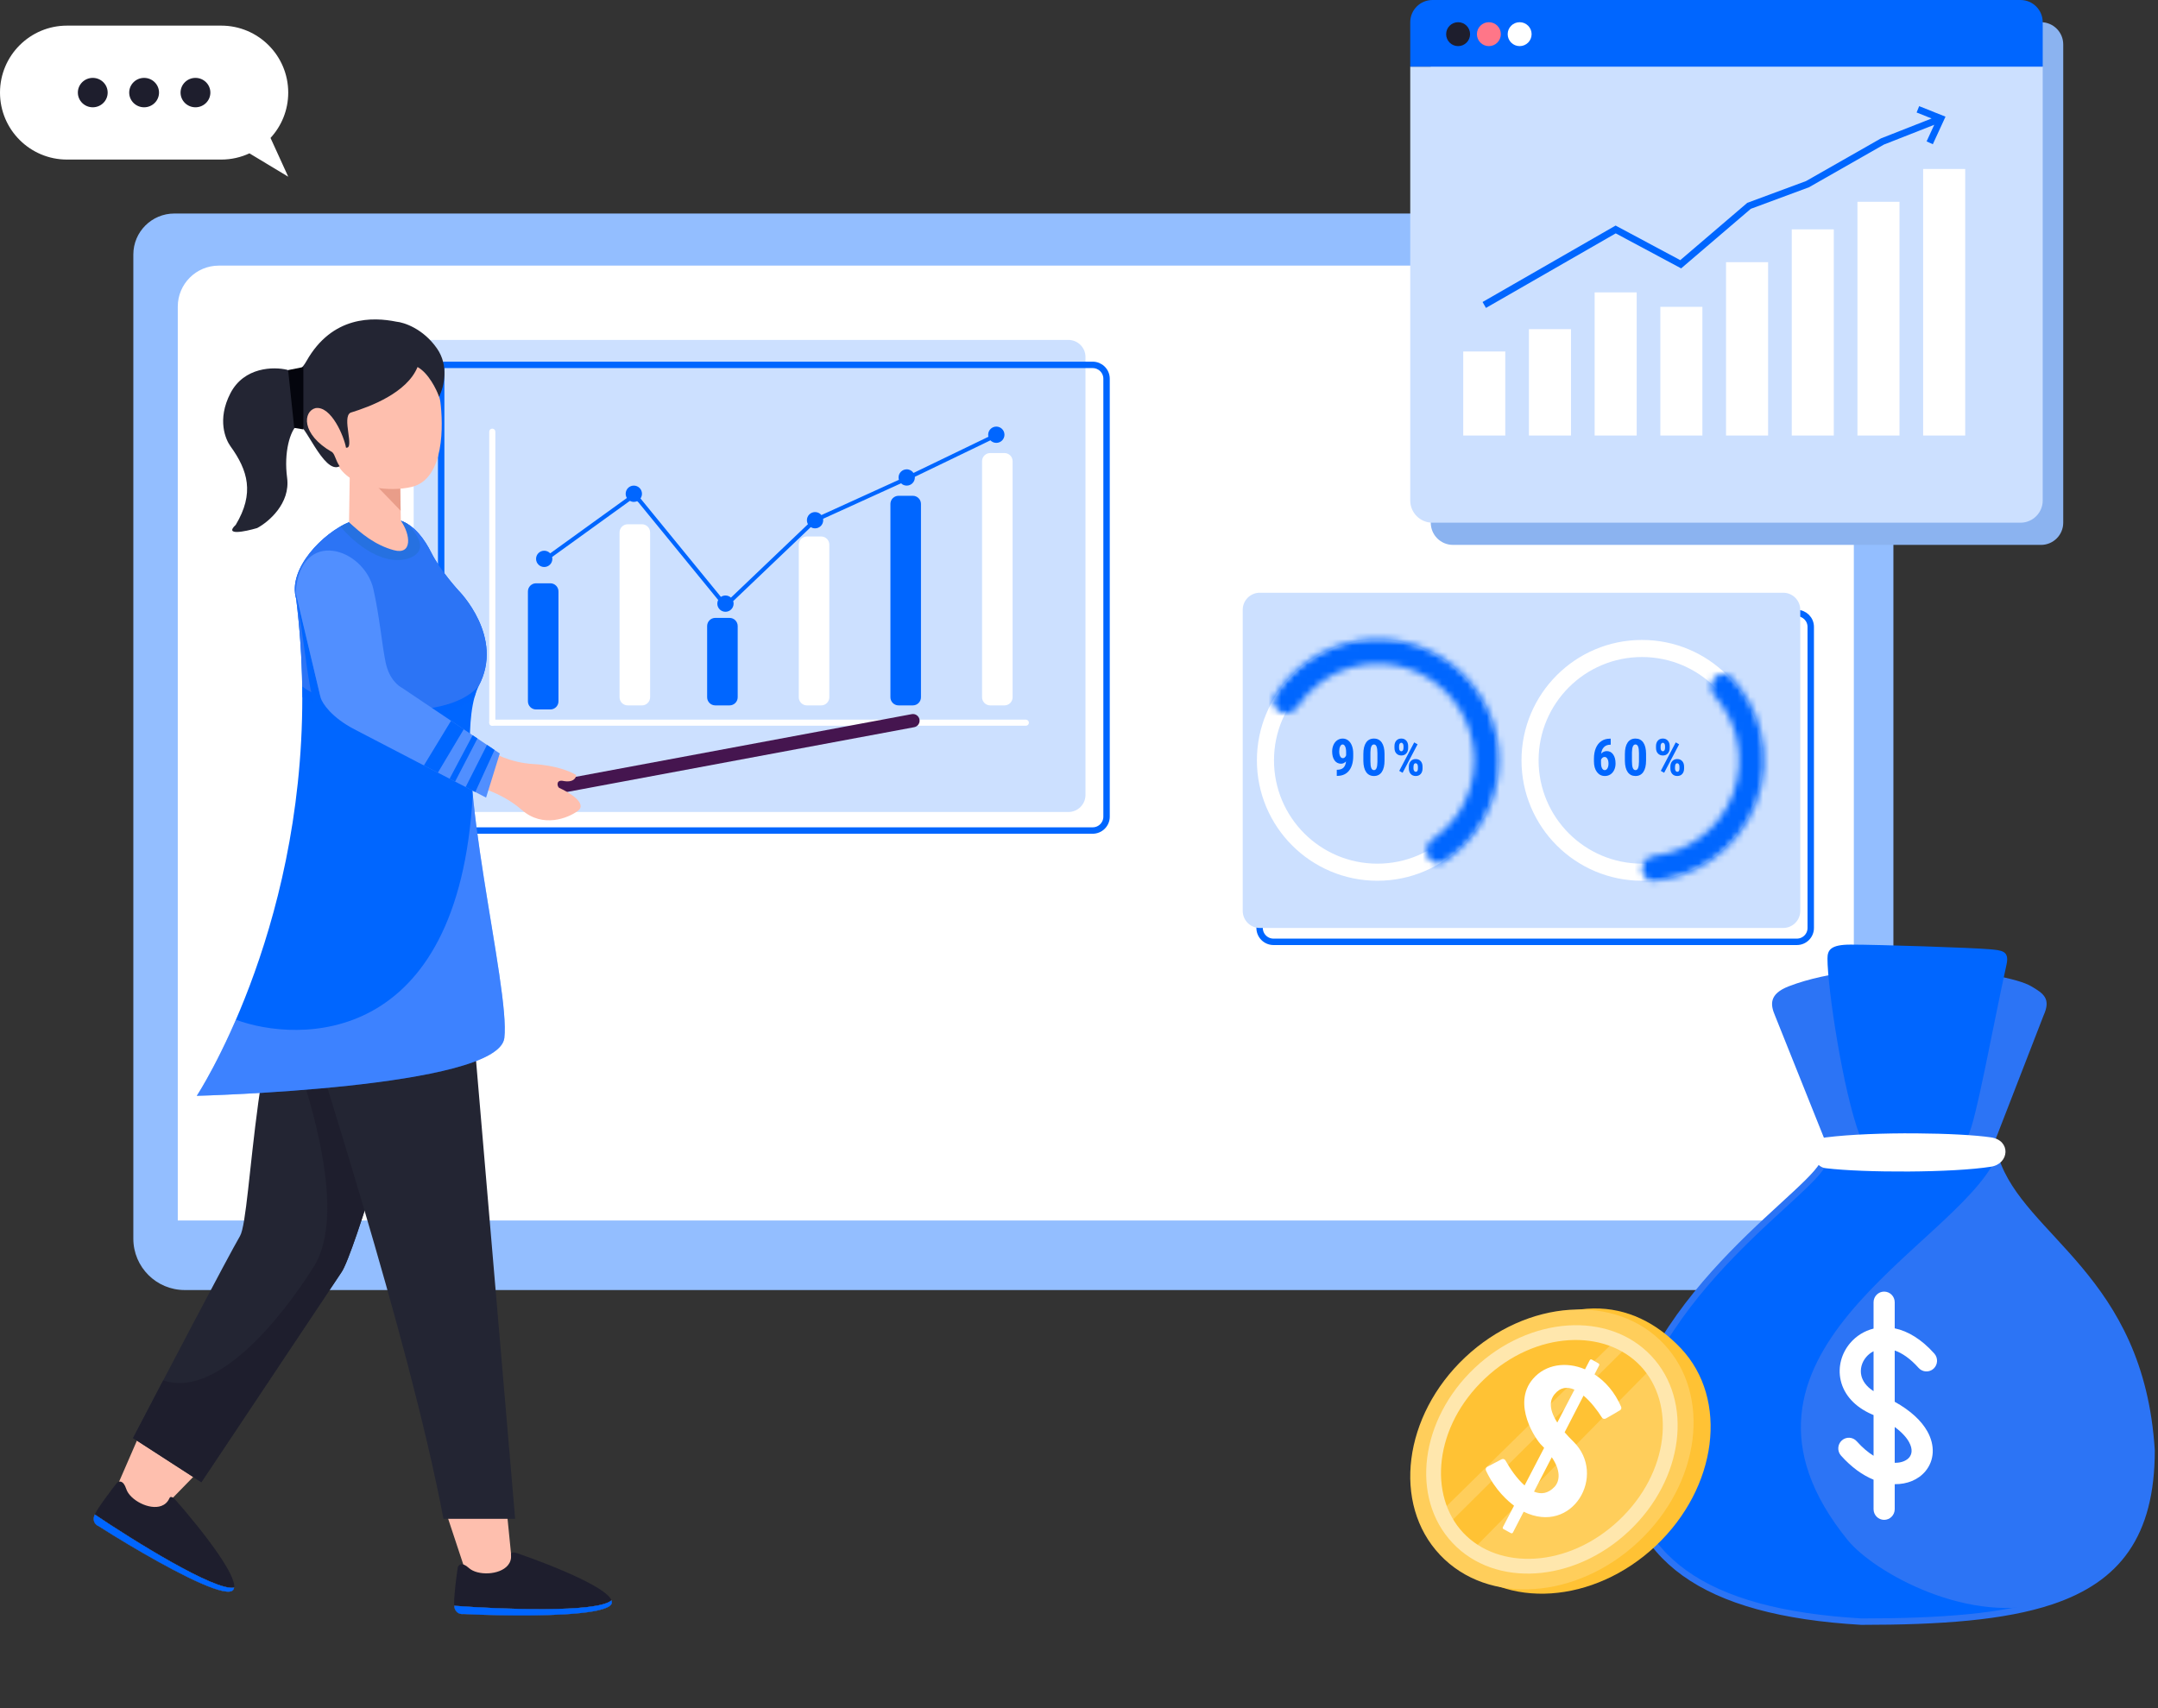 <svg width="336" height="266" viewBox="0 0 336 266" fill="none" xmlns="http://www.w3.org/2000/svg">
<rect x="0" y="0" width="336" height="266" fill="#333333" stroke="none"/>
<path d="M20.76 39.634C20.76 36.108 23.62 33.25 27.147 33.25H288.414C291.942 33.25 294.802 36.108 294.802 39.634V192.891C294.802 197.309 291.22 200.891 286.802 200.891H28.76C24.341 200.891 20.76 197.309 20.76 192.891V39.634Z" fill="#93BEFF"/>
<path d="M27.68 47.747C27.68 44.221 30.54 41.363 34.067 41.363H282.254C285.781 41.363 288.641 44.221 288.641 47.747V190.057H27.68V47.747Z" fill="white"/>
<path d="M68.69 57.384C68.69 57.073 68.942 56.82 69.254 56.82H170.13C171.324 56.82 172.291 57.787 172.291 58.98V127.173C172.291 128.366 171.324 129.333 170.13 129.333H69.254C68.942 129.333 68.69 129.081 68.69 128.769V57.384Z" stroke="#0066FF"/>
<path opacity="0.2" d="M64.409 53.998C64.409 53.41 64.885 52.934 65.473 52.934H166.348C167.818 52.934 169.01 54.125 169.01 55.594V123.787C169.01 125.256 167.818 126.447 166.348 126.447H65.473C64.885 126.447 64.409 125.971 64.409 125.383V53.998Z" fill="#0066FF"/>
<path d="M76.173 67.224C76.173 66.961 76.386 66.748 76.649 66.748C76.911 66.748 77.124 66.961 77.124 67.224V112.541C77.124 112.803 76.911 113.016 76.649 113.016C76.386 113.016 76.173 112.803 76.173 112.541V67.224Z" fill="white"/>
<path d="M76.648 113.016C76.386 113.016 76.173 112.803 76.173 112.541C76.173 112.278 76.386 112.065 76.648 112.065H159.724C159.987 112.065 160.2 112.278 160.2 112.541C160.2 112.803 159.987 113.016 159.724 113.016H76.648Z" fill="white"/>
<path d="M138.638 78.474C138.638 77.774 139.206 77.207 139.906 77.207H142.126C142.826 77.207 143.394 77.774 143.394 78.474V108.58C143.394 109.28 142.826 109.847 142.126 109.847H139.906C139.206 109.847 138.638 109.28 138.638 108.58V78.474Z" fill="#0066FF"/>
<path d="M124.369 84.811C124.369 84.111 124.937 83.544 125.637 83.544H127.857C128.557 83.544 129.125 84.111 129.125 84.811V108.579C129.125 109.279 128.557 109.847 127.857 109.847H125.637C124.937 109.847 124.369 109.279 124.369 108.579V84.811Z" fill="white"/>
<path d="M110.102 97.488C110.102 96.788 110.669 96.221 111.37 96.221H113.589C114.29 96.221 114.858 96.788 114.858 97.488V108.58C114.858 109.28 114.29 109.847 113.589 109.847H111.37C110.669 109.847 110.102 109.28 110.102 108.58V97.488Z" fill="#0066FF"/>
<path d="M96.466 82.91C96.466 82.21 97.034 81.642 97.735 81.642H99.954C100.655 81.642 101.223 82.21 101.223 82.91V108.579C101.223 109.279 100.655 109.847 99.954 109.847H97.735C97.034 109.847 96.466 109.279 96.466 108.579V82.91Z" fill="white"/>
<path d="M82.197 92.1C82.197 91.4 82.765 90.833 83.466 90.833H85.685C86.386 90.833 86.954 91.4 86.954 92.1V109.213C86.954 109.913 86.386 110.481 85.685 110.481H83.466C82.765 110.481 82.197 109.913 82.197 109.213V92.1Z" fill="#0066FF"/>
<path d="M152.907 71.819C152.907 71.118 153.475 70.551 154.176 70.551H156.395C157.096 70.551 157.663 71.118 157.663 71.819V108.579C157.663 109.279 157.096 109.847 156.395 109.847H154.176C153.475 109.847 152.907 109.279 152.907 108.579V71.819Z" fill="white"/>
<path d="M156.395 67.698C156.395 68.398 155.827 68.966 155.126 68.966C154.764 68.966 154.437 68.814 154.206 68.571L142.439 74.253C142.441 74.286 142.443 74.32 142.443 74.353C142.443 75.054 141.875 75.621 141.174 75.621C140.831 75.621 140.519 75.484 140.29 75.263L128.154 80.788C128.167 80.86 128.173 80.933 128.173 81.009C128.173 81.709 127.606 82.276 126.905 82.276C126.66 82.276 126.43 82.207 126.236 82.086L114.159 93.607C114.199 93.731 114.221 93.864 114.221 94.001C114.221 94.701 113.653 95.269 112.953 95.269C112.253 95.269 111.685 94.701 111.685 94.001C111.685 93.796 111.734 93.601 111.821 93.43L99.423 78.255C99.357 78.174 99.281 78.105 99.198 78.049C99.042 78.118 98.868 78.156 98.686 78.156C98.465 78.156 98.257 78.1 98.076 78.001C98.042 78.02 98.008 78.042 97.975 78.065L85.967 86.733C85.99 86.828 86.002 86.927 86.002 87.029C86.002 87.729 85.434 88.297 84.734 88.297C84.033 88.297 83.465 87.729 83.465 87.029C83.465 86.329 84.033 85.761 84.734 85.761C85.102 85.761 85.434 85.918 85.665 86.169L97.604 77.551C97.486 77.358 97.418 77.132 97.418 76.889C97.418 76.189 97.985 75.621 98.686 75.621C99.386 75.621 99.954 76.189 99.954 76.889C99.954 77.161 99.868 77.413 99.723 77.619L112.246 92.948C112.448 92.813 112.691 92.734 112.953 92.734C113.283 92.734 113.583 92.859 113.809 93.065L113.816 93.058L125.798 81.627C125.695 81.445 125.637 81.233 125.637 81.009C125.637 80.309 126.205 79.741 126.905 79.741C127.303 79.741 127.659 79.924 127.891 80.211L139.959 74.717C139.925 74.602 139.906 74.48 139.906 74.353C139.906 73.653 140.474 73.086 141.174 73.086C141.615 73.086 142.002 73.31 142.23 73.65L153.898 68.016C153.872 67.914 153.858 67.808 153.858 67.698C153.858 66.998 154.426 66.431 155.126 66.431C155.827 66.431 156.395 66.998 156.395 67.698Z" fill="#0066FF"/>
<path d="M222.769 3.458H317.785C319.696 3.458 321.245 5.006 321.245 6.916V81.396C321.245 83.306 319.696 84.854 317.785 84.854H226.229C224.318 84.854 222.769 83.306 222.769 81.396V3.458Z" fill="#8BB3F0"/>
<path d="M219.575 10.374H318.051V77.938C318.051 79.848 316.502 81.396 314.591 81.396H223.035C221.124 81.396 219.575 79.848 219.575 77.938V10.374Z" fill="#CCE0FF"/>
<path d="M219.575 3.458C219.575 1.548 221.124 0 223.035 0H314.591C316.502 0 318.051 1.548 318.051 3.458V10.374H219.575V3.458Z" fill="#0066FF"/>
<path fill-rule="evenodd" clip-rule="evenodd" d="M298.813 16.53L302.913 18.169L300.94 22.46L299.973 22.016L301.16 19.434L293.321 22.515L281.655 29.163L272.599 32.519L261.755 41.793L251.568 36.342L231.364 47.952L230.834 47.03L251.549 35.125L261.616 40.512L272.051 31.587L281.203 28.196L292.86 21.553L300.751 18.451L298.417 17.518L298.813 16.53Z" fill="#0066FF"/>
<path fill-rule="evenodd" clip-rule="evenodd" d="M305.981 26.312H299.434V67.821H305.981V26.312ZM289.204 31.424H295.751V67.821H289.204V31.424ZM285.521 35.718H278.974V67.821H285.521V35.718ZM268.745 40.83H275.292V67.821H268.745V40.83ZM248.285 45.533H254.832V67.821H248.285V45.533ZM244.602 51.258H238.055V67.821H244.602V51.258ZM234.373 54.734H227.826V67.821H234.373V54.734ZM265.062 47.782H258.515V67.821H265.062V47.782Z" fill="white"/>
<path d="M228.89 5.32C228.89 6.348 228.056 7.182 227.027 7.182C225.998 7.182 225.164 6.348 225.164 5.32C225.164 4.292 225.998 3.458 227.027 3.458C228.056 3.458 228.89 4.292 228.89 5.32Z" fill="#1E1E2D"/>
<path d="M233.681 5.32C233.681 6.348 232.847 7.182 231.818 7.182C230.789 7.182 229.955 6.348 229.955 5.32C229.955 4.292 230.789 3.458 231.818 3.458C232.847 3.458 233.681 4.292 233.681 5.32Z" fill="#FF7688"/>
<path d="M238.472 5.32C238.472 6.348 237.638 7.182 236.609 7.182C235.58 7.182 234.746 6.348 234.746 5.32C234.746 4.292 235.58 3.458 236.609 3.458C237.638 3.458 238.472 4.292 238.472 5.32Z" fill="white"/>
<path d="M196.121 144.506C196.121 145.699 197.089 146.666 198.283 146.666H279.77C280.965 146.666 281.932 145.699 281.932 144.506V97.622C281.932 96.429 280.964 95.462 279.77 95.462H198.283C197.089 95.462 196.121 96.429 196.121 97.622V144.506Z" stroke="#0066FF"/>
<path d="M193.492 141.846C193.492 143.315 194.684 144.506 196.154 144.506H277.641C279.111 144.506 280.303 143.315 280.303 141.846V94.962C280.303 93.493 279.111 92.302 277.641 92.302H196.154C194.684 92.302 193.492 93.493 193.492 94.962V141.846Z" fill="#CCE0FF"/>
<path d="M209.576 118.571C209.342 118.81 209.086 118.929 208.808 118.929C208.377 118.929 208.036 118.757 207.787 118.411C207.54 118.063 207.417 117.599 207.417 117.02C207.417 116.646 207.487 116.304 207.627 115.995C207.767 115.684 207.962 115.442 208.212 115.271C208.464 115.099 208.745 115.013 209.054 115.013C209.374 115.013 209.658 115.108 209.908 115.298C210.157 115.487 210.351 115.76 210.489 116.116C210.626 116.469 210.695 116.872 210.695 117.324V117.725C210.695 118.692 210.482 119.448 210.056 119.993C209.632 120.536 209.031 120.813 208.251 120.823H208.138V119.872H208.212C208.643 119.87 208.967 119.758 209.183 119.537C209.401 119.316 209.532 118.994 209.576 118.571ZM209.089 118.064C209.302 118.064 209.47 117.919 209.592 117.628V117.121C209.592 116.75 209.541 116.459 209.44 116.249C209.339 116.036 209.207 115.929 209.046 115.929C208.888 115.929 208.759 116.034 208.66 116.245C208.564 116.452 208.516 116.707 208.516 117.008C208.516 117.336 208.567 117.594 208.668 117.784C208.769 117.971 208.91 118.064 209.089 118.064Z" fill="#0066FF"/>
<path d="M215.572 118.419C215.572 119.203 215.429 119.803 215.143 120.219C214.86 120.635 214.454 120.843 213.927 120.843C213.404 120.843 213 120.641 212.714 120.239C212.431 119.833 212.284 119.254 212.274 118.501V117.429C212.274 116.647 212.415 116.05 212.698 115.637C212.982 115.221 213.389 115.013 213.919 115.013C214.449 115.013 214.856 115.219 215.139 115.629C215.422 116.039 215.567 116.625 215.572 117.386V118.419ZM214.465 117.269C214.465 116.823 214.42 116.488 214.332 116.264C214.244 116.041 214.106 115.929 213.919 115.929C213.568 115.929 213.386 116.338 213.373 117.156V118.571C213.373 119.028 213.417 119.368 213.505 119.592C213.596 119.815 213.737 119.927 213.927 119.927C214.106 119.927 214.238 119.823 214.324 119.615C214.413 119.405 214.459 119.084 214.465 118.653V117.269Z" fill="#0066FF"/>
<path d="M217.119 116.182C217.119 115.837 217.214 115.555 217.403 115.337C217.596 115.119 217.854 115.009 218.179 115.009C218.504 115.009 218.763 115.117 218.955 115.333C219.15 115.546 219.248 115.834 219.248 116.198V116.482C219.248 116.833 219.151 117.115 218.959 117.328C218.767 117.541 218.509 117.647 218.187 117.647C217.867 117.647 217.609 117.541 217.411 117.328C217.216 117.115 217.119 116.825 217.119 116.459V116.182ZM217.836 116.482C217.836 116.638 217.869 116.763 217.934 116.856C218.001 116.947 218.086 116.993 218.187 116.993C218.291 116.993 218.373 116.945 218.433 116.849C218.495 116.752 218.526 116.627 218.526 116.471V116.182C218.526 116.032 218.495 115.908 218.433 115.812C218.37 115.713 218.286 115.664 218.179 115.664C218.075 115.664 217.992 115.713 217.93 115.812C217.867 115.908 217.836 116.036 217.836 116.194V116.482ZM219.357 119.374C219.357 119.023 219.454 118.741 219.649 118.528C219.844 118.312 220.101 118.205 220.421 118.205C220.743 118.205 221.002 118.311 221.197 118.524C221.392 118.735 221.489 119.024 221.489 119.393V119.677C221.489 120.026 221.394 120.307 221.205 120.523C221.015 120.736 220.756 120.843 220.429 120.843C220.099 120.843 219.838 120.735 219.645 120.519C219.453 120.303 219.357 120.018 219.357 119.662V119.374ZM220.078 119.677C220.078 119.823 220.112 119.945 220.179 120.044C220.249 120.142 220.333 120.192 220.429 120.192C220.645 120.192 220.758 120.037 220.768 119.728V119.374C220.768 119.22 220.736 119.097 220.671 119.003C220.608 118.907 220.525 118.859 220.421 118.859C220.192 118.859 220.078 119.058 220.078 119.455V119.677ZM218.386 120.34L217.863 120.044L220.191 115.61L220.717 115.906L218.386 120.34Z" fill="#0066FF"/>
<path d="M250.789 115.033V115.968H250.727C250.313 115.97 249.984 116.095 249.74 116.342C249.498 116.586 249.352 116.929 249.3 117.37C249.536 117.1 249.832 116.965 250.188 116.965C250.599 116.965 250.927 117.141 251.171 117.491C251.418 117.842 251.541 118.31 251.541 118.894C251.541 119.265 251.471 119.601 251.331 119.899C251.19 120.198 250.993 120.431 250.738 120.597C250.486 120.76 250.2 120.842 249.88 120.842C249.366 120.842 248.953 120.636 248.641 120.223C248.331 119.81 248.177 119.254 248.177 118.555V118.146C248.177 117.52 248.274 116.972 248.469 116.502C248.667 116.031 248.95 115.67 249.319 115.418C249.691 115.164 250.124 115.035 250.617 115.033H250.789ZM249.842 117.877C249.701 117.877 249.583 117.921 249.487 118.01C249.393 118.098 249.323 118.207 249.276 118.337V118.734C249.276 119.134 249.329 119.433 249.436 119.63C249.543 119.828 249.683 119.927 249.857 119.927C250.034 119.927 250.175 119.832 250.282 119.642C250.389 119.45 250.442 119.204 250.442 118.906C250.442 118.602 250.386 118.355 250.274 118.165C250.165 117.973 250.021 117.877 249.842 117.877Z" fill="#0066FF"/>
<path d="M256.293 118.419C256.293 119.203 256.15 119.803 255.864 120.219C255.581 120.634 255.175 120.842 254.648 120.842C254.125 120.842 253.721 120.641 253.435 120.238C253.152 119.833 253.005 119.254 252.995 118.5V117.429C252.995 116.647 253.136 116.05 253.42 115.637C253.703 115.221 254.11 115.013 254.64 115.013C255.17 115.013 255.577 115.218 255.86 115.629C256.144 116.039 256.288 116.625 256.293 117.386V118.419ZM255.186 117.269C255.186 116.822 255.142 116.487 255.053 116.264C254.965 116.04 254.827 115.929 254.64 115.929C254.289 115.929 254.107 116.338 254.094 117.156V118.571C254.094 119.028 254.138 119.368 254.227 119.591C254.318 119.815 254.458 119.927 254.648 119.927C254.827 119.927 254.96 119.823 255.045 119.615C255.134 119.404 255.181 119.084 255.186 118.652V117.269Z" fill="#0066FF"/>
<path d="M257.84 116.182C257.84 115.837 257.935 115.555 258.125 115.337C258.317 115.118 258.576 115.009 258.901 115.009C259.225 115.009 259.484 115.117 259.676 115.333C259.871 115.546 259.969 115.834 259.969 116.198V116.482C259.969 116.833 259.873 117.115 259.68 117.328C259.488 117.541 259.231 117.647 258.908 117.647C258.589 117.647 258.33 117.541 258.132 117.328C257.938 117.115 257.84 116.825 257.84 116.459V116.182ZM258.557 116.482C258.557 116.638 258.59 116.763 258.655 116.856C258.722 116.947 258.807 116.993 258.908 116.993C259.012 116.993 259.094 116.944 259.154 116.848C259.216 116.752 259.248 116.626 259.248 116.47V116.182C259.248 116.031 259.216 115.908 259.154 115.812C259.092 115.713 259.007 115.664 258.901 115.664C258.797 115.664 258.713 115.713 258.651 115.812C258.589 115.908 258.557 116.035 258.557 116.194V116.482ZM260.078 119.373C260.078 119.023 260.175 118.741 260.37 118.528C260.565 118.312 260.823 118.204 261.142 118.204C261.465 118.204 261.723 118.311 261.918 118.524C262.113 118.734 262.211 119.024 262.211 119.393V119.677C262.211 120.025 262.116 120.307 261.926 120.523C261.736 120.736 261.478 120.842 261.15 120.842C260.82 120.842 260.559 120.734 260.366 120.519C260.174 120.303 260.078 120.018 260.078 119.662V119.373ZM260.799 119.677C260.799 119.823 260.833 119.945 260.901 120.043C260.971 120.142 261.054 120.192 261.15 120.192C261.366 120.192 261.479 120.037 261.489 119.728V119.373C261.489 119.22 261.457 119.097 261.392 119.003C261.329 118.907 261.246 118.859 261.142 118.859C260.914 118.859 260.799 119.058 260.799 119.455V119.677ZM259.107 120.34L258.585 120.043L260.912 115.609L261.439 115.905L259.107 120.34Z" fill="#0066FF"/>
<path fill-rule="evenodd" clip-rule="evenodd" d="M255.657 102.315C264.548 102.315 271.756 109.518 271.756 118.404C271.756 127.29 264.548 134.494 255.657 134.494C246.766 134.494 239.559 127.29 239.559 118.404C239.559 109.518 246.766 102.315 255.657 102.315ZM255.657 99.655C266.018 99.655 274.417 108.049 274.417 118.404C274.417 128.759 266.018 137.154 255.657 137.154C245.297 137.154 236.897 128.759 236.897 118.404C236.897 108.049 245.297 99.655 255.657 99.655Z" fill="white"/>
<mask id="path-27-inside-1_43_4368" fill="white">
<path d="M266.912 105.59C267.615 104.784 268.847 104.694 269.578 105.475C271.756 107.804 273.316 110.655 274.099 113.768C275.039 117.508 274.811 121.447 273.446 125.054C272.08 128.661 269.642 131.764 266.46 133.945C263.812 135.76 260.754 136.865 257.579 137.17C256.514 137.272 255.65 136.389 255.658 135.319C255.665 134.25 256.541 133.401 257.603 133.271C259.985 132.978 262.273 132.118 264.268 130.751C266.797 129.017 268.735 126.55 269.82 123.683C270.906 120.816 271.087 117.685 270.339 114.712C269.75 112.368 268.606 110.21 267.015 108.415C266.304 107.614 266.209 106.397 266.912 105.59Z"/>
</mask>
<path d="M266.912 105.59C267.615 104.784 268.847 104.694 269.578 105.475C271.756 107.804 273.316 110.655 274.099 113.768C275.039 117.508 274.811 121.447 273.446 125.054C272.08 128.661 269.642 131.764 266.46 133.945C263.812 135.76 260.754 136.865 257.579 137.17C256.514 137.272 255.65 136.389 255.658 135.319C255.665 134.25 256.541 133.401 257.603 133.271C259.985 132.978 262.273 132.118 264.268 130.751C266.797 129.017 268.735 126.55 269.82 123.683C270.906 120.816 271.087 117.685 270.339 114.712C269.75 112.368 268.606 110.21 267.015 108.415C266.304 107.614 266.209 106.397 266.912 105.59Z" stroke="#0066FF" stroke-width="30" mask="url(#path-27-inside-1_43_4368)"/>
<path fill-rule="evenodd" clip-rule="evenodd" d="M214.459 102.315C223.35 102.315 230.558 109.518 230.558 118.404C230.558 127.29 223.35 134.494 214.459 134.494C205.568 134.494 198.361 127.29 198.361 118.404C198.361 109.518 205.568 102.315 214.459 102.315ZM214.459 99.655C224.82 99.655 233.219 108.049 233.219 118.404C233.219 128.759 224.82 137.154 214.459 137.154C204.098 137.154 195.699 128.759 195.699 118.404C195.699 108.049 204.098 99.655 214.459 99.655Z" fill="white"/>
<mask id="path-29-inside-2_43_4368" fill="white">
<path d="M199.313 110.866C198.353 110.392 197.951 109.223 198.521 108.317C199.761 106.347 201.357 104.617 203.235 103.221C205.632 101.438 208.418 100.248 211.364 99.749C214.311 99.251 217.333 99.458 220.184 100.354C223.035 101.249 225.633 102.808 227.764 104.901C229.895 106.995 231.499 109.564 232.444 112.397C233.39 115.23 233.649 118.247 233.201 121.2C232.754 124.153 231.612 126.958 229.869 129.384C228.504 131.285 226.8 132.911 224.849 134.184C223.954 134.768 222.779 134.387 222.289 133.436C221.798 132.485 222.181 131.326 223.061 130.718C224.474 129.741 225.713 128.527 226.72 127.125C228.105 125.196 229.013 122.967 229.369 120.62C229.725 118.273 229.519 115.874 228.767 113.622C228.016 111.37 226.741 109.328 225.047 107.664C223.353 106 221.288 104.761 219.022 104.049C216.756 103.337 214.353 103.173 212.011 103.569C209.669 103.965 207.454 104.911 205.549 106.328C204.163 107.359 202.97 108.618 202.018 110.047C201.424 110.937 200.272 111.34 199.313 110.866Z"/>
</mask>
<path d="M199.313 110.866C198.353 110.392 197.951 109.223 198.521 108.317C199.761 106.347 201.357 104.617 203.235 103.221C205.632 101.438 208.418 100.248 211.364 99.749C214.311 99.251 217.333 99.458 220.184 100.354C223.035 101.249 225.633 102.808 227.764 104.901C229.895 106.995 231.499 109.564 232.444 112.397C233.39 115.23 233.649 118.247 233.201 121.2C232.754 124.153 231.612 126.958 229.869 129.384C228.504 131.285 226.8 132.911 224.849 134.184C223.954 134.768 222.779 134.387 222.289 133.436C221.798 132.485 222.181 131.326 223.061 130.718C224.474 129.741 225.713 128.527 226.72 127.125C228.105 125.196 229.013 122.967 229.369 120.62C229.725 118.273 229.519 115.874 228.767 113.622C228.016 111.37 226.741 109.328 225.047 107.664C223.353 106 221.288 104.761 219.022 104.049C216.756 103.337 214.353 103.173 212.011 103.569C209.669 103.965 207.454 104.911 205.549 106.328C204.163 107.359 202.97 108.618 202.018 110.047C201.424 110.937 200.272 111.34 199.313 110.866Z" stroke="#0066FF" stroke-width="30" mask="url(#path-29-inside-2_43_4368)"/>
<path d="M278.53 153.583C275.406 154.784 275.646 156.465 276.367 158.147L284.057 177.36H310.73L318.179 158.147C319.381 155.506 318.179 154.713 316.257 153.583C312.172 151.183 291.025 148.782 278.53 153.583Z" fill="#2C74F5"/>
<path d="M284.537 149.26C284.537 153.823 286.94 169.914 289.584 176.878H306.404C307.606 174.957 310.436 159.106 312.412 150.22C312.893 148.059 311.691 147.993 309.769 147.819C307.125 147.579 292.467 147.098 288.142 147.098C285.066 147.098 284.537 147.921 284.537 149.26Z" fill="#0066FF"/>
<path d="M310.73 180.481C314.815 192.969 333.318 198.733 335 225.872C335 239.044 329.682 245.921 319.381 249.364C312.027 251.821 302.134 252.53 289.824 252.53C265.073 251.089 253.539 242.683 252.578 225.872C256.182 200.655 284.057 184.804 284.057 180.481H310.73Z" fill="#0066FF" stroke="#2C74F5"/>
<path d="M335 225.872C333.318 198.733 314.815 192.97 310.729 180.481C304.001 194.41 264.352 210.982 287.661 239.801C291.74 244.844 306.885 253.363 319.38 249.364C329.682 245.921 335 239.044 335 225.872Z" fill="#2C74F5"/>
<path fill-rule="evenodd" clip-rule="evenodd" d="M295.007 202.801C295.007 201.881 294.27 201.135 293.36 201.135C292.449 201.135 291.712 201.881 291.712 202.801V206.895C290.256 207.254 289.008 208.057 288.092 209.124C286.751 210.686 286.1 212.85 286.607 215C287.123 217.189 288.769 219.087 291.484 220.261C291.561 220.294 291.637 220.327 291.712 220.361V226.698C290.872 226.177 289.985 225.443 289.09 224.44C288.481 223.757 287.439 223.703 286.763 224.319C286.088 224.935 286.034 225.989 286.644 226.672C288.273 228.499 290.009 229.728 291.712 230.424V235.013C291.712 235.933 292.449 236.679 293.36 236.679C294.27 236.679 295.007 235.933 295.007 235.013V231.124C296.92 231.144 298.666 230.452 299.789 229.104C301.187 227.426 301.314 225.098 300.098 222.914C299.173 221.254 297.492 219.672 295.007 218.289V210.304C296.105 210.688 297.377 211.504 298.727 213.017C299.337 213.7 300.379 213.754 301.055 213.138C301.73 212.521 301.784 211.468 301.174 210.785C299.184 208.556 297.069 207.283 295.007 206.854V202.801ZM291.712 210.421C291.269 210.645 290.888 210.95 290.581 211.308C289.865 212.142 289.576 213.225 289.813 214.227C289.993 214.991 290.522 215.88 291.712 216.637V210.421ZM295.007 222.218V227.793C296.137 227.816 296.896 227.404 297.268 226.957C297.647 226.502 297.875 225.715 297.226 224.549C296.841 223.857 296.142 223.051 295.007 222.218Z" fill="white"/>
<path d="M310.009 177.119C305.203 176.4 291.987 176.164 284.297 177.119C281.654 177.448 281.894 181.683 284.297 181.923C290.305 182.644 304.002 182.644 310.009 181.683C312.868 181.226 313.133 177.587 310.009 177.119Z" fill="white"/>
<path d="M257.801 240.723C248.173 249.786 234.318 250.716 226.855 242.798C219.392 234.879 220.944 221.39 230.572 212.326C243.093 200.538 254.257 202.055 261.721 209.973C269.184 217.891 267.429 231.658 257.801 240.723Z" fill="#FFC234"/>
<path d="M255.146 240.047C245.518 249.11 231.663 250.04 224.2 242.122C216.737 234.203 218.492 220.436 228.12 211.372C237.749 202.308 251.602 201.379 259.066 209.297C266.529 217.215 264.774 230.982 255.146 240.047Z" fill="#FFCE5B"/>
<path d="M253.456 209.589L225.712 237.141L229.511 241.116L257.079 213.121L253.456 209.589Z" fill="#FFC234"/>
<path d="M251.159 209.06L224.563 235.199C219.615 228.841 228.539 215.859 231.278 213.828C239.337 206.057 247.89 207.411 251.159 209.06Z" fill="#FFC234"/>
<path fill-rule="evenodd" clip-rule="evenodd" d="M227.834 238.7C233.314 244.514 244.109 244.238 252.05 236.762C259.991 229.286 260.912 218.532 255.432 212.718C249.951 206.903 239.156 207.18 231.216 214.656C223.275 222.132 222.354 232.886 227.834 238.7ZM226.162 240.274C232.785 247.301 245.082 246.477 253.626 238.433C262.17 230.389 263.728 218.171 257.104 211.143C250.481 204.116 238.185 204.94 229.641 212.985C221.096 221.029 219.539 233.247 226.162 240.274Z" fill="#FFE7AD"/>
<path fill-rule="evenodd" clip-rule="evenodd" d="M248.897 212.324L247.837 211.718C247.727 211.655 247.589 211.698 247.529 211.812L246.788 213.235C243.853 211.991 240.653 212.442 238.694 214.709C235.29 218.648 239.21 224.284 239.992 225.022C240.143 225.172 240.287 225.32 240.424 225.466L237.378 231.319C236.175 230.263 235.114 228.705 234.401 227.43C234.28 227.215 234.016 227.133 233.8 227.247L231.569 228.417C231.357 228.528 231.265 228.789 231.367 229.008C232.813 232.111 234.849 233.795 235.735 234.477L234.002 237.809C233.944 237.92 233.985 238.058 234.093 238.117L235.257 238.749C235.366 238.809 235.504 238.766 235.562 238.653L237.234 235.411C244.871 239.143 250.267 229.679 244.97 224.484C244.449 223.972 243.999 223.492 243.613 223.042L246.558 217.331C247.688 218.283 248.717 219.629 249.417 220.742C249.546 220.947 249.807 221.018 250.017 220.9C250.717 220.507 251.706 219.941 252.248 219.602C252.426 219.491 252.493 219.264 252.408 219.069C251.433 216.804 249.944 215.113 248.266 214.022L248.984 212.629C249.04 212.519 249.003 212.384 248.897 212.324ZM242.028 217.136C242.948 215.992 244.047 215.916 245.14 216.404L242.471 221.531C240.87 219.043 241.538 217.746 242.028 217.136ZM238.847 232.282L241.612 226.924C243.325 229.435 242.578 230.972 242.056 231.523C241.018 232.625 239.91 232.73 238.847 232.282Z" fill="white"/>
<path d="M10.435 3.99C4.672 3.99 0 8.659 0 14.419C0 20.178 4.672 24.848 10.435 24.848H34.442C36.013 24.848 37.502 24.501 38.839 23.879L44.876 27.518L42.121 21.48C43.832 19.622 44.877 17.142 44.877 14.419C44.877 8.659 40.205 3.99 34.442 3.99H10.435Z" fill="white"/>
<path d="M16.764 14.418C16.764 15.683 15.725 16.707 14.443 16.707C13.161 16.707 12.122 15.683 12.122 14.418C12.122 13.154 13.161 12.129 14.443 12.129C15.725 12.129 16.764 13.154 16.764 14.418Z" fill="#1E1E2D"/>
<path d="M24.759 14.418C24.759 15.683 23.72 16.707 22.438 16.707C21.156 16.707 20.117 15.683 20.117 14.418C20.117 13.154 21.156 12.129 22.438 12.129C23.72 12.129 24.759 13.154 24.759 14.418Z" fill="#1E1E2D"/>
<path d="M30.434 16.707C31.716 16.707 32.755 15.683 32.755 14.418C32.755 13.154 31.716 12.129 30.434 12.129C29.152 12.129 28.113 13.154 28.113 14.418C28.113 15.683 29.152 16.707 30.434 16.707Z" fill="#1E1E2D"/>
<path d="M79.949 245.753L79.001 236.27H69.698L72.837 245.753H79.949Z" fill="#FEBFAE"/>
<path d="M22.104 238.172L31.35 228.694L22.104 222.533L16.651 235.091L22.104 238.172Z" fill="#FEBFAE"/>
<path d="M70.72 250.056C70.825 251.238 71.71 251.405 72.14 251.341C73.652 251.417 75.545 251.487 77.593 251.528C84.439 251.666 93.02 251.477 94.915 250.101C95.26 249.851 95.343 249.549 95.214 249.21C94.859 248.278 92.905 247.062 90.41 245.851C87.333 244.357 83.432 242.87 80.693 241.931C80.269 241.756 79.451 241.559 79.569 242.168C79.619 242.812 79.424 243.343 79.069 243.765C77.772 245.308 74.344 245.387 73.015 244.184C71.88 243.156 71.384 243.683 71.278 244.075C71.049 245.576 70.616 248.873 70.72 250.056Z" fill="#1E1E2D"/>
<path d="M70.721 250.056C70.825 251.238 71.711 251.405 72.14 251.341C73.652 251.417 75.546 251.487 77.594 251.528C84.44 251.665 93.021 251.477 94.916 250.101C95.261 249.851 95.343 249.549 95.214 249.21C92.968 251.195 77.95 250.601 70.721 250.056Z" fill="#C4C4C4"/>
<path d="M70.721 250.056C70.825 251.238 71.711 251.405 72.14 251.341C73.652 251.417 75.546 251.487 77.594 251.528C84.44 251.665 93.021 251.477 94.916 250.101C95.261 249.851 95.343 249.549 95.214 249.21C92.968 251.195 77.95 250.601 70.721 250.056Z" fill="#0C1229"/>
<path d="M70.721 250.056C70.825 251.238 71.711 251.405 72.14 251.341C73.652 251.417 75.546 251.487 77.594 251.528C84.44 251.665 93.021 251.477 94.916 250.101C95.261 249.851 95.343 249.549 95.214 249.21C92.968 251.195 77.95 250.601 70.721 250.056Z" fill="#0066FF"/>
<path d="M14.758 235.843C14.263 236.921 14.949 237.505 15.354 237.661C16.631 238.476 18.241 239.473 20 240.522C25.881 244.029 33.43 248.11 35.758 247.853C36.182 247.806 36.403 247.584 36.458 247.226C36.612 246.24 35.516 244.217 33.948 241.931C32.014 239.11 29.361 235.888 27.447 233.717C27.165 233.355 26.552 232.779 26.353 233.366C26.077 233.951 25.645 234.316 25.127 234.507C23.236 235.206 20.219 233.579 19.66 231.876C19.183 230.421 18.491 230.634 18.204 230.922C17.262 232.113 15.253 234.764 14.758 235.843Z" fill="#1E1E2D"/>
<path d="M14.758 235.842C14.263 236.921 14.95 237.504 15.355 237.661C16.631 238.475 18.241 239.473 20 240.522C25.881 244.028 33.43 248.11 35.758 247.852C36.182 247.805 36.403 247.584 36.459 247.225C33.524 247.838 20.769 239.892 14.758 235.842Z" fill="#C4C4C4"/>
<path d="M14.758 235.842C14.263 236.921 14.95 237.504 15.355 237.661C16.631 238.475 18.241 239.473 20 240.522C25.881 244.028 33.43 248.11 35.758 247.852C36.182 247.805 36.403 247.584 36.459 247.225C33.524 247.838 20.769 239.892 14.758 235.842Z" fill="#0C1229"/>
<path d="M14.758 235.842C14.263 236.921 14.95 237.504 15.355 237.661C16.631 238.475 18.241 239.473 20 240.522C25.881 244.028 33.43 248.11 35.758 247.852C36.182 247.805 36.403 247.584 36.459 247.225C33.524 247.838 20.769 239.892 14.758 235.842Z" fill="#0066FF"/>
<path d="M37.372 192.474C39.238 189.276 39.497 156.3 48.181 144.109C58.7 142.32 65.102 154.803 64.302 160.931C63.502 167.06 55.104 195.41 53.16 198.13L31.35 230.826L20.709 223.948C25.486 214.789 35.506 195.671 37.372 192.474Z" fill="#232533"/>
<path d="M31.35 230.826L20.709 223.948C21.988 221.497 23.641 218.333 25.413 214.952C33.561 217.795 43.575 205.712 48.893 197.182C54.211 188.653 48.181 169.224 43.011 156.667C44.297 151.687 45.965 147.221 48.181 144.109C58.7 142.32 65.102 154.803 64.302 160.931C63.502 167.06 55.104 195.41 53.16 198.13L31.35 230.826Z" fill="#1E1E2D"/>
<path d="M55.057 125.03C59.218 125.03 70.697 125.03 70.697 125.03L80.207 236.513H69.044C63.545 207.426 48.655 162.794 46.522 154.534C43.035 141.029 50.896 125.03 55.057 125.03Z" fill="#232533"/>
<path d="M30.639 170.645C30.639 170.645 77.578 169.46 78.526 161.641C79.475 153.823 70.612 120.641 73.882 108.568C74.055 107.932 74.258 107.365 74.496 106.877C78.639 99.216 71.414 91.983 71.414 91.983C71.414 91.983 68.569 88.903 67.147 86.059C66.141 84.049 64.599 81.856 62.406 81.084C65.487 86.534 61.22 87.481 54.345 81.321C50.394 82.931 44.724 88.536 46.114 93.259C46.694 97.948 46.99 102.494 47.054 106.877C47.062 107.443 47.066 108.007 47.067 108.568C47.103 145.685 30.639 170.645 30.639 170.645Z" fill="#0066FF"/>
<path opacity="0.4" d="M30.639 170.645C30.639 170.645 77.578 169.46 78.526 161.641C79.192 156.15 75.018 138.146 73.608 123.732C71.414 163.3 46.285 162.352 36.731 158.798C33.441 166.396 30.639 170.645 30.639 170.645Z" fill="#98AEFF"/>
<path opacity="0.7" d="M47.054 106.876C51.263 110.464 69.043 113.07 74.496 106.876C74.259 107.365 74.055 107.931 73.882 108.568C68.095 114.018 53.397 111.885 47.067 108.568C47.066 108.007 47.062 107.443 47.054 106.876Z" fill="#0066FF"/>
<path d="M71.414 91.983C71.414 91.983 68.569 88.903 67.147 86.059C66.141 84.049 64.599 81.856 62.406 81.084C65.25 86.534 61.694 87.481 54.345 81.321C50.394 82.931 44.724 88.536 46.114 93.259C46.694 97.948 46.99 102.494 47.054 106.877C51.263 110.464 69.043 113.07 74.496 106.877C78.639 99.216 71.414 91.983 71.414 91.983Z" fill="#2C74F5"/>
<path d="M54.345 81.321C61.694 87.481 65.25 86.534 62.406 81.084C62.721 81.195 63.023 81.335 63.312 81.5C63.123 81.388 68 85.5 63.5 87C59.1 88.2 54.667 83.99 53 81.985C53.461 81.721 53.914 81.497 54.345 81.321Z" fill="#2671E1"/>
<path fill-rule="evenodd" clip-rule="evenodd" d="M84.889 122.911C84.784 122.35 85.155 121.81 85.716 121.705L141.956 111.21C142.518 111.105 143.058 111.475 143.163 112.037C143.268 112.598 142.898 113.138 142.336 113.243L86.096 123.738C85.534 123.843 84.994 123.473 84.889 122.911Z" fill="#45154F"/>
<path d="M83.039 118.98C79.436 118.777 76.601 117.24 75.635 116.498L72.211 122.095C73.87 122.257 78.003 123.291 81.259 126.137C84.515 128.983 88.43 127.413 89.98 126.273C91.475 125.126 88.675 123.415 87.088 122.703C86.77 122.56 86.512 121.451 87.57 121.59C89.271 121.948 89.701 121.142 89.704 120.694C88.984 120.208 86.642 119.184 83.039 118.98Z" fill="#FEBFAE"/>
<path d="M49.93 108.68L46.035 92.293C48.893 108.332 47.233 111.175 54.108 114.966L73.548 124.206L73.548 123.06C68.078 120.245 58.441 115.278 55.167 113.567C51.614 111.709 50.195 109.535 49.93 108.68Z" fill="#0066FF"/>
<path d="M49.93 108.68L46.036 92.293C46.759 82.032 56.694 85.349 58.139 91.746C59.102 96.011 59.47 100.405 60.035 103.119C60.6 105.833 62.083 106.852 62.643 107.147L77.815 117.335L75.682 124.206C70.601 121.592 58.721 115.424 55.168 113.567C51.614 111.71 50.196 109.535 49.93 108.68Z" fill="#518FFF"/>
<path d="M70 121.271L73.594 114.5L74.338 115L70.856 121.714L70 121.271Z" fill="#0066FF"/>
<path d="M66 119.199L70.229 112.241L72.204 113.567L68.173 120.325C67.456 119.953 66.728 119.576 66 119.199Z" fill="#0066FF"/>
<path d="M75.827 116L72.5 122.565C73.026 122.837 73.528 123.096 74 123.34L77 116.788L75.827 116Z" fill="#0066FF"/>
<path d="M62.405 81.085L62.296 74.827L54.465 73.495L54.345 81.322C56.218 83.07 58.384 84.877 61.317 85.676C64.249 86.476 63.937 83.243 62.405 81.085Z" fill="#FEBFAE"/>
<path d="M56.956 73.918L62.296 74.827L62.378 79.534L56.956 73.918Z" fill="#E99D89"/>
<path d="M64.102 75.825C60.746 76.626 54.819 76.108 52.686 72.554C52.45 72.161 51.882 70.574 51.5 70.422C49.13 69.474 46.178 65.48 47.982 63.978C49.558 62.665 56.093 60.091 65.051 57.107C66.384 57.773 68.332 60.708 68.569 62.603C68.984 65.92 69.318 74.581 64.102 75.825Z" fill="#FEBFAE"/>
<path d="M61.699 50.091C62.921 50.202 65.898 51.19 68.031 54.254C69.901 56.941 69.174 60.082 68.367 61.787C67.96 60.638 66.72 58.102 65.013 57.154C63.354 61.182 57.664 63.315 54.582 64.262C53.16 64.973 55.293 69.949 53.871 69.712C53.597 68.053 51.595 63.172 49.13 63.551C47.233 64.025 46.759 67.579 51.737 70.423C52.212 70.896 52.212 71.607 52.882 72.609C50.371 73.987 47.289 65.298 46.285 66.158C45.178 67.106 44.17 70.407 44.703 74.404C45.237 78.401 41.815 81.287 40.038 82.231C38.15 82.786 34.839 83.463 36.706 81.731C39.647 76.82 38.612 73.266 35.872 69.475C35.15 68.476 33.74 65.378 35.872 61.248C38.005 57.118 42.648 57.085 44.703 57.584C45.425 57.917 46.526 58.339 47.703 56.252C51.737 49.099 58.145 49.369 61.699 50.091Z" fill="#232533"/>
<path d="M44.863 57.629L47.234 57.155V66.869L45.811 66.632L44.863 57.629Z" fill="#04050D"/>
</svg>
